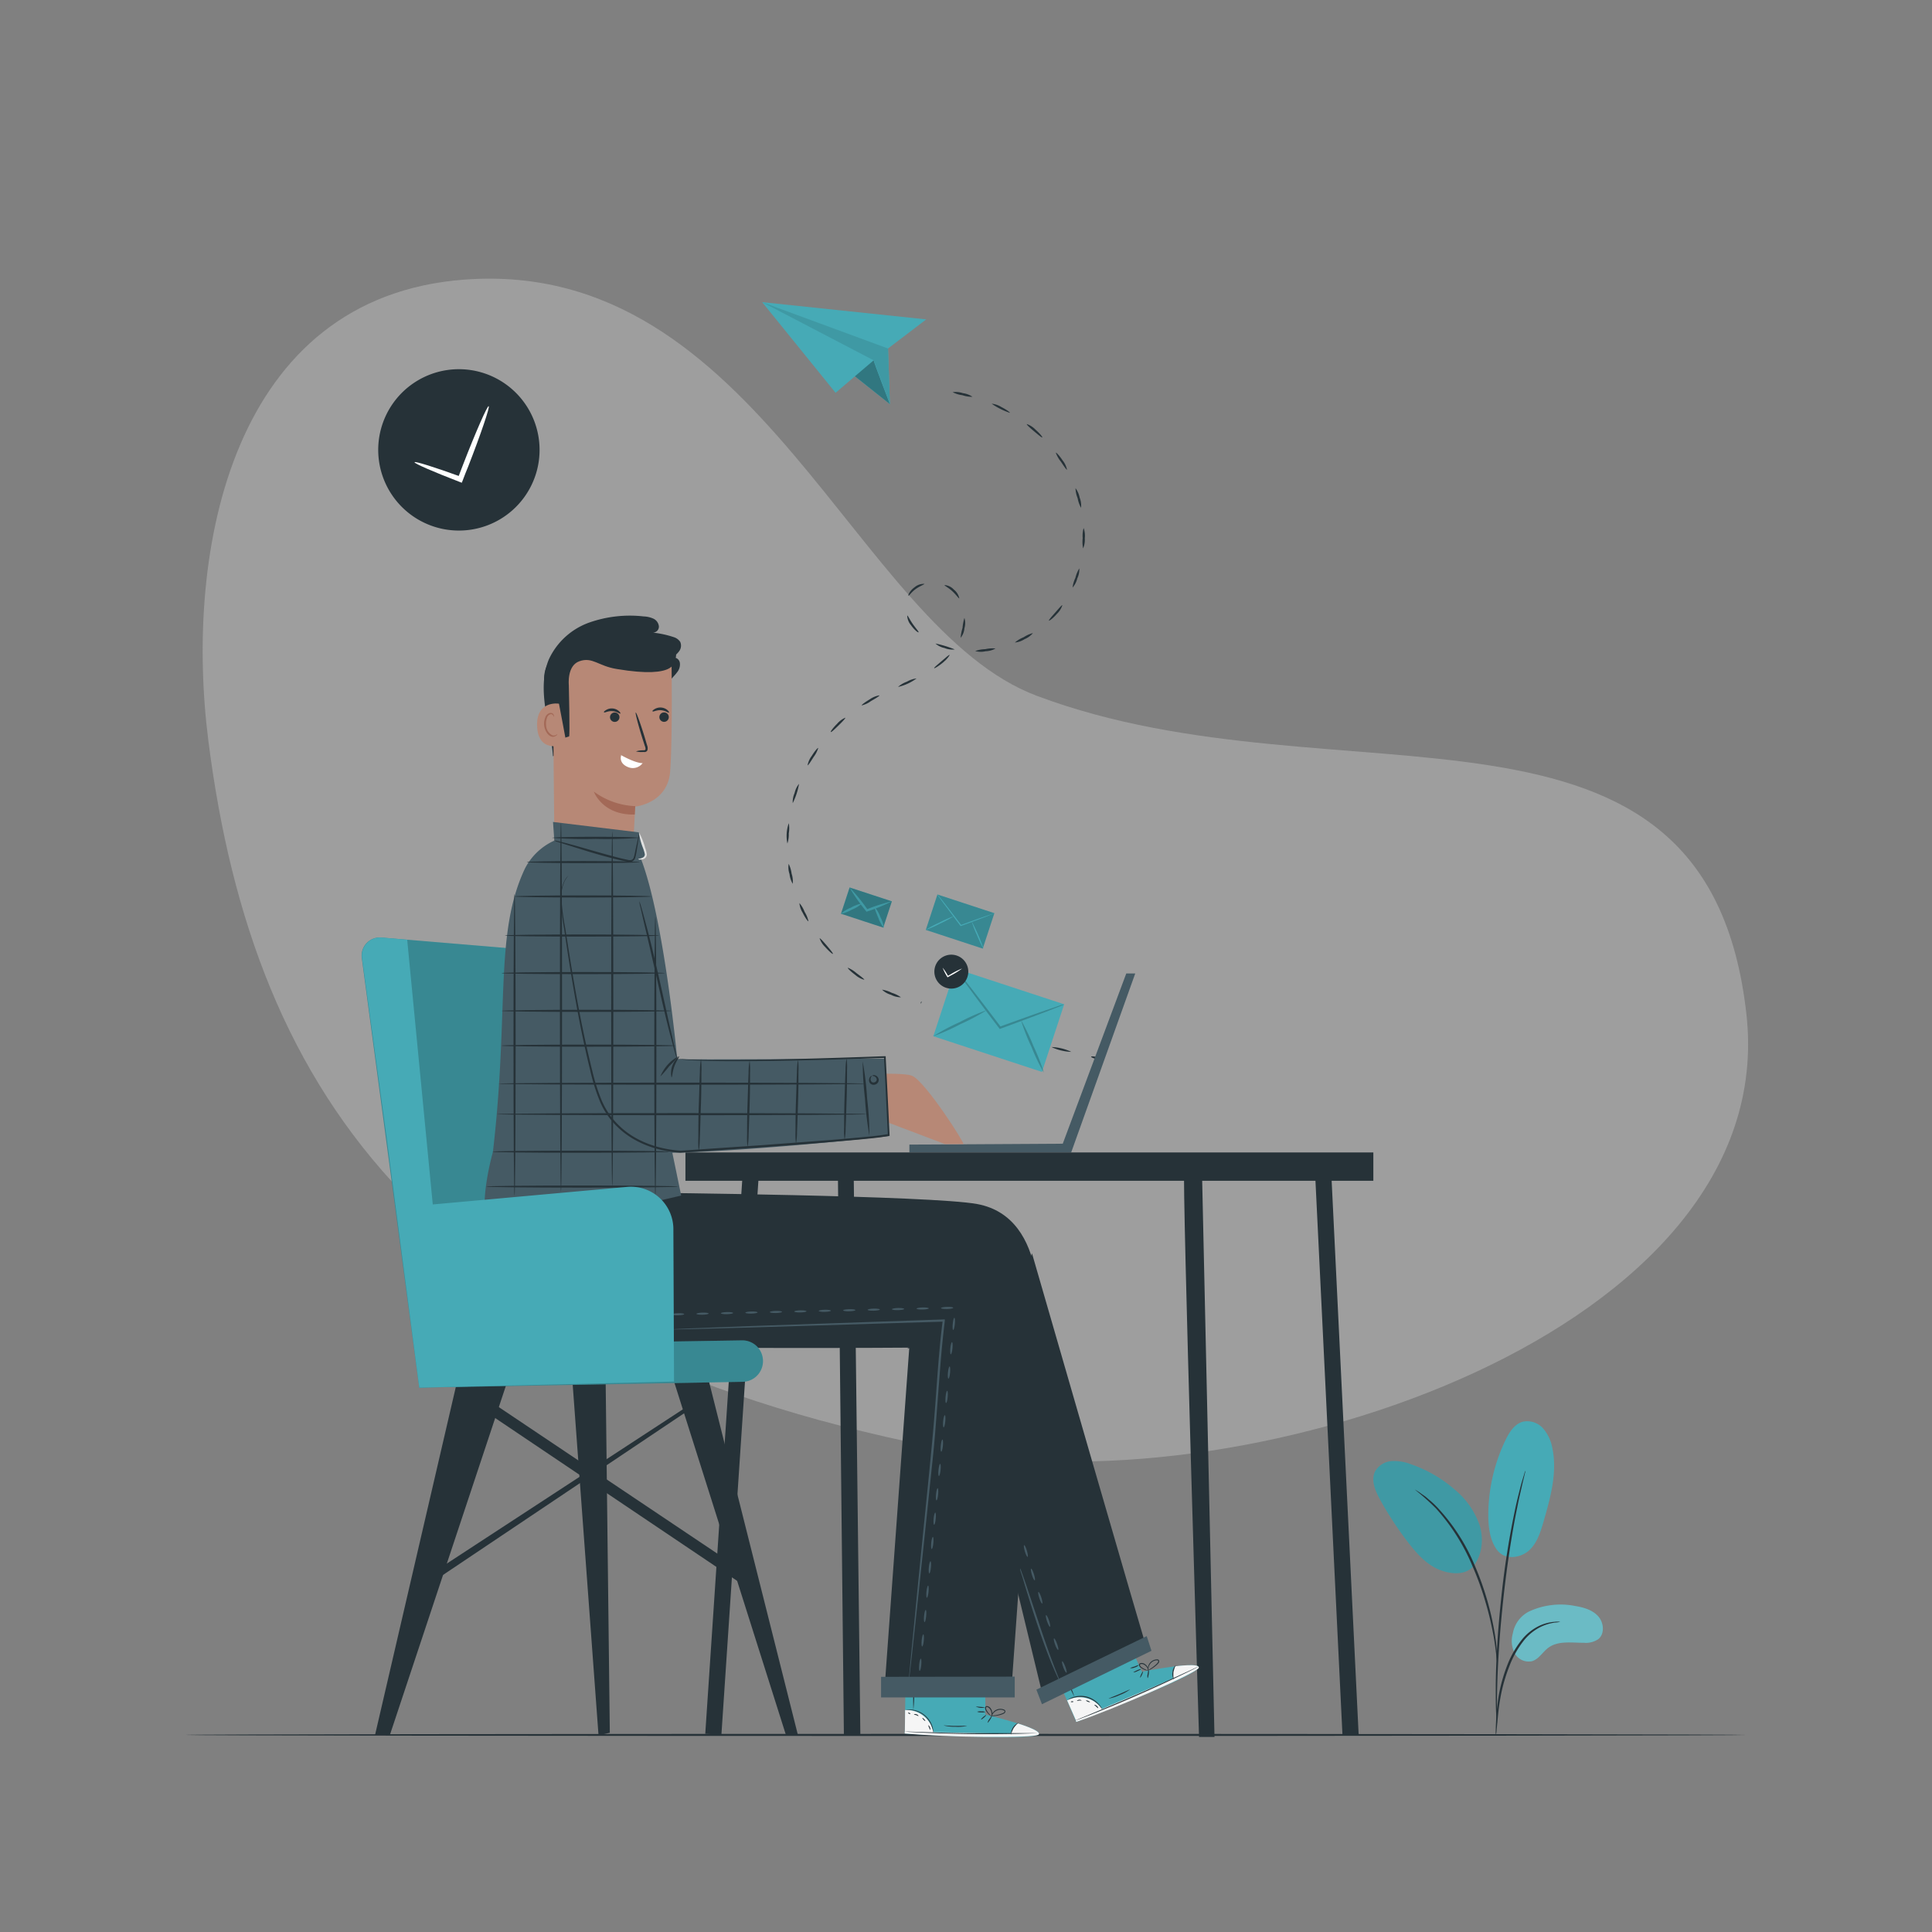 <svg xmlns="http://www.w3.org/2000/svg" viewBox="0 0 500 500"><rect x="0" y="0" width="500" height="500" fill="#808080" stroke="none"/><g id="freepik--background-simple--inject-61"><path d="M53.92,191.69c11.76,92.64,58.06,158.62,193.87,184,75.53,14.1,213.27-30.93,204.19-113.14-10.09-91.28-105.19-53-183.65-82.47-46.92-17.6-71.95-113.39-148.07-107.72C60.09,76.8,47.62,142.09,53.92,191.69Z" style="fill:#e0e0e0;opacity:0.32"></path></g><g id="freepik--Floor--inject-61"><path d="M452,449c0,.15-90.44.27-202,.27S48,449.16,48,449s90.43-.28,202-.28S452,448.86,452,449Z" style="fill:#263238"></path></g><g id="freepik--mail-sent--inject-61"><polygon points="239.71 82.66 229.82 90.19 230.3 104.57 221.25 97.38 216.25 101.66 197.25 78.2 239.71 82.66" style="fill:#46AAB6"></polygon><path d="M226.1,93.25c0,.44,4.2,11.32,4.2,11.32l-9.05-7.19Z" style="fill:#46AAB6"></path><g style="opacity:0.3"><path d="M226.1,93.25c0,.44,4.2,11.32,4.2,11.32l-9.05-7.19Z"></path></g><polygon points="197.25 78.2 226.1 93.25 230.3 104.57 229.82 90.19 197.25 78.2" style="fill:#46AAB6"></polygon><polygon points="197.25 78.2 226.1 93.25 230.3 104.57 229.82 90.19 197.25 78.2" style="opacity:0.1"></polygon><path d="M277.25,272.22a12.91,12.91,0,0,1-5.13-1.25,12.91,12.91,0,0,1,5.13,1.25Z" style="fill:#263238"></path><path d="M285.43,274.22c0,.15-.75.1-1.59-.1s-1.5-.5-1.47-.65.75-.1,1.6.11S285.47,274.07,285.43,274.22Z" style="fill:#263238"></path><path d="M251.67,102.69a7.79,7.79,0,0,1-2.61-.41,7.31,7.31,0,0,1-2.52-.79,5.88,5.88,0,0,1,2.65.26A5.57,5.57,0,0,1,251.67,102.69Z" style="fill:#263238"></path><path d="M261.35,106.84a17.93,17.93,0,0,1-4.71-2.36,5.69,5.69,0,0,1,2.51.86C260.46,106,261.43,106.71,261.35,106.84Z" style="fill:#263238"></path><path d="M269.74,113.2c-.11.11-1-.64-2.12-1.58s-2-1.74-1.87-1.87A5.8,5.8,0,0,1,268,111.2C269.09,112.16,269.85,113.1,269.74,113.2Z" style="fill:#263238"></path><path d="M276.14,121.55c-.14.07-.8-.9-1.6-2.1a7.85,7.85,0,0,1-1.3-2.3c.11-.09.95.77,1.76,2A5.68,5.68,0,0,1,276.14,121.55Z" style="fill:#263238"></path><path d="M279.77,131.42a8,8,0,0,1-.88-2.49,7.56,7.56,0,0,1-.55-2.59,5.83,5.83,0,0,1,1.07,2.44A5.46,5.46,0,0,1,279.77,131.42Z" style="fill:#263238"></path><path d="M280.31,141.92a8.24,8.24,0,0,1-.11-2.64,7.54,7.54,0,0,1,.24-2.63,5.83,5.83,0,0,1,.31,2.64A5.71,5.71,0,0,1,280.31,141.92Z" style="fill:#263238"></path><path d="M277.58,152.06a8.14,8.14,0,0,1,.74-2.53,8.4,8.4,0,0,1,1-2.43,5.29,5.29,0,0,1-.53,2.61A5.43,5.43,0,0,1,277.58,152.06Z" style="fill:#263238"></path><path d="M271.47,160.6c-.1-.12.68-1,1.63-2.08s1.71-2,1.84-1.89a5.47,5.47,0,0,1-1.43,2.25C272.54,160,271.57,160.71,271.47,160.6Z" style="fill:#263238"></path><path d="M262.65,166.28a8.26,8.26,0,0,1,2.26-1.36,8.08,8.08,0,0,1,2.41-1.08,5.53,5.53,0,0,1-2.16,1.57A5.45,5.45,0,0,1,262.65,166.28Z" style="fill:#263238"></path><path d="M252.39,168.49A8,8,0,0,1,255,168a8.23,8.23,0,0,1,2.64-.17,5.47,5.47,0,0,1-2.57.71A5.34,5.34,0,0,1,252.39,168.49Z" style="fill:#263238"></path><path d="M242.09,166.54a28.56,28.56,0,0,1,5,1.53,5.19,5.19,0,0,1-2.64-.36A5.09,5.09,0,0,1,242.09,166.54Z" style="fill:#263238"></path><path d="M234.79,159.3c.15-.05.61,1,1.43,2.18s1.61,2,1.5,2.15-1.09-.6-1.95-1.83A4,4,0,0,1,234.79,159.3Z" style="fill:#263238"></path><path d="M239.23,151.11c0,.16-1.09.51-2.23,1.32s-1.75,1.82-1.89,1.74.3-1.28,1.57-2.18A3.66,3.66,0,0,1,239.23,151.11Z" style="fill:#263238"></path><path d="M248.27,154.86c-.14.08-.78-.9-1.82-1.86s-2.1-1.44-2-1.59a3.65,3.65,0,0,1,2.42,1.19A3.88,3.88,0,0,1,248.27,154.86Z" style="fill:#263238"></path><path d="M248.61,165.07a12.67,12.67,0,0,1,.49-2.57,12.85,12.85,0,0,1,.49-2.58,4.56,4.56,0,0,1,0,2.68A4.47,4.47,0,0,1,248.61,165.07Z" style="fill:#263238"></path><path d="M241.76,172.92c-.09-.13.82-.88,1.91-1.81s2-1.73,2.07-1.63-.58,1.08-1.71,2S241.84,173.05,241.76,172.92Z" style="fill:#263238"></path><path d="M232.41,177.78a6.64,6.64,0,0,1,2.28-1.35,6.47,6.47,0,0,1,2.51-.85,12.76,12.76,0,0,1-4.79,2.2Z" style="fill:#263238"></path><path d="M223,182.56c-.08-.13.87-.84,2.13-1.6a6,6,0,0,1,2.46-1c.08.15-.94.76-2.19,1.48A6.46,6.46,0,0,1,223,182.56Z" style="fill:#263238"></path><path d="M215,189.44c-.11-.1.58-1.08,1.63-2.11a5.87,5.87,0,0,1,2.13-1.59c.1.12-.71,1-1.74,2S215.16,189.54,215,189.44Z" style="fill:#263238"></path><path d="M209,198.06a5.82,5.82,0,0,1,1.08-2.43c.77-1.25,1.56-2.15,1.68-2.06a7.42,7.42,0,0,1-1.21,2.35C209.79,197.15,209.14,198.13,209,198.06Z" style="fill:#263238"></path><path d="M205.16,207.86a5.61,5.61,0,0,1,.48-2.61,5.69,5.69,0,0,1,1.15-2.4,17.8,17.8,0,0,1-1.63,5Z" style="fill:#263238"></path><path d="M203.78,218.3a9.8,9.8,0,0,1,.36-5.26,7.69,7.69,0,0,1,0,2.64A7.57,7.57,0,0,1,203.78,218.3Z" style="fill:#263238"></path><path d="M205.16,228.73a6.43,6.43,0,0,1-.83-2.52,5.38,5.38,0,0,1-.22-2.65,8.33,8.33,0,0,1,.76,2.54A6.46,6.46,0,0,1,205.16,228.73Z" style="fill:#263238"></path><path d="M209.23,238.43c-.13.08-.84-.88-1.49-2.2a5.58,5.58,0,0,1-.85-2.52,7.62,7.62,0,0,1,1.34,2.28A7.54,7.54,0,0,1,209.23,238.43Z" style="fill:#263238"></path><path d="M215.55,246.86c-.1.1-1-.66-2-1.78a5.92,5.92,0,0,1-1.44-2.24c.13-.1.92.78,1.86,1.88S215.66,246.75,215.55,246.86Z" style="fill:#263238"></path><path d="M223.67,253.56a5.72,5.72,0,0,1-2.34-1.27c-1.18-.86-2-1.72-1.92-1.84a7.66,7.66,0,0,1,2.25,1.4C222.82,252.7,223.75,253.43,223.67,253.56Z" style="fill:#263238"></path><path d="M233.17,258.1a5.59,5.59,0,0,1-2.58-.65,5.45,5.45,0,0,1-2.31-1.32,8,8,0,0,1,2.51.81A8.36,8.36,0,0,1,233.17,258.1Z" style="fill:#263238"></path><path d="M238.46,259.45c0,.14-.09.26-.14.25s-.07-.14,0-.29.09-.26.14-.25S238.49,259.3,238.46,259.45Z" style="fill:#263238"></path><rect x="218.45" y="231.3" width="11.51" height="7.16" transform="translate(84.5 -58.24) rotate(18.18)" style="fill:#46AAB6"></rect><g style="opacity:0.3"><rect x="218.45" y="231.3" width="11.51" height="7.16" transform="translate(84.5 -58.24) rotate(18.18)"></rect></g><path d="M230.79,233.28a45.37,45.37,0,0,1-6.34,2.6l-.19.07-.12-.16-.19-.24a44.91,44.91,0,0,1-4.09-5.87,47.07,47.07,0,0,1,4.53,5.54l.18.24-.31-.09A42.57,42.57,0,0,1,230.79,233.28Z" style="fill:#46AAB6"></path><g style="opacity:0.1"><path d="M230.79,233.28a45.37,45.37,0,0,1-6.34,2.6l-.19.07-.12-.16-.19-.24a44.91,44.91,0,0,1-4.09-5.87,47.07,47.07,0,0,1,4.53,5.54l.18.24-.31-.09A42.57,42.57,0,0,1,230.79,233.28Z"></path></g><path d="M223,233.85a8.22,8.22,0,0,1-2.57,1.57,8.79,8.79,0,0,1-2.82,1.07,8.5,8.5,0,0,1,2.58-1.57A8.87,8.87,0,0,1,223,233.85Z" style="fill:#46AAB6"></path><g style="opacity:0.1"><path d="M223,233.85a8.22,8.22,0,0,1-2.57,1.57,8.79,8.79,0,0,1-2.82,1.07,8.5,8.5,0,0,1,2.58-1.57A8.87,8.87,0,0,1,223,233.85Z"></path></g><path d="M228.75,240.14a8.24,8.24,0,0,1-1.4-2.53c-.66-1.49-1.1-2.77-.9-2.75a8.36,8.36,0,0,1,1.41,2.53A7.78,7.78,0,0,1,228.75,240.14Z" style="fill:#46AAB6"></path><g style="opacity:0.1"><path d="M228.75,240.14a8.24,8.24,0,0,1-1.4-2.53c-.66-1.49-1.1-2.77-.9-2.75a8.36,8.36,0,0,1,1.41,2.53A7.78,7.78,0,0,1,228.75,240.14Z"></path></g><rect x="243.64" y="254.85" width="29.6" height="18.42" transform="translate(95.32 -67.47) rotate(18.18)" style="fill:#46AAB6"></rect><path d="M275.38,259.93a7.18,7.18,0,0,1-1.26.57l-3.5,1.37c-3,1.13-7.09,2.67-11.7,4.36l-.19.07-.12-.16-.47-.62c-3.06-4-5.82-7.73-7.79-10.42L248,251.91a8,8,0,0,1-.79-1.22,7.9,7.9,0,0,1,1,1.09l2.45,3.09c2.05,2.62,4.85,6.27,7.92,10.32l.47.61-.31-.09c4.6-1.68,8.75-3.16,11.75-4.2l3.56-1.21A7.38,7.38,0,0,1,275.38,259.93Z" style="fill:#46AAB6"></path><g style="opacity:0.2"><path d="M275.38,259.93a7.18,7.18,0,0,1-1.26.57l-3.5,1.37c-3,1.13-7.09,2.67-11.7,4.36l-.19.07-.12-.16-.47-.62c-3.06-4-5.82-7.73-7.79-10.42L248,251.91a8,8,0,0,1-.79-1.22,7.9,7.9,0,0,1,1,1.09l2.45,3.09c2.05,2.62,4.85,6.27,7.92,10.32l.47.61-.31-.09c4.6-1.68,8.75-3.16,11.75-4.2l3.56-1.21A7.38,7.38,0,0,1,275.38,259.93Z"></path></g><path d="M255.38,261.42a55.72,55.72,0,0,1-6.82,3.63,56.22,56.22,0,0,1-7.05,3.14,52.78,52.78,0,0,1,6.81-3.64A52.67,52.67,0,0,1,255.38,261.42Z" style="fill:#46AAB6"></path><g style="opacity:0.2"><path d="M255.38,261.42a55.72,55.72,0,0,1-6.82,3.63,56.22,56.22,0,0,1-7.05,3.14,52.78,52.78,0,0,1,6.81-3.64A52.67,52.67,0,0,1,255.38,261.42Z"></path></g><path d="M270.14,277.59a51,51,0,0,1-3.21-6.68,50.44,50.44,0,0,1-2.7-6.91,50.76,50.76,0,0,1,3.21,6.69A50.06,50.06,0,0,1,270.14,277.59Z" style="fill:#46AAB6"></path><g style="opacity:0.2"><path d="M270.14,277.59a51,51,0,0,1-3.21-6.68,50.44,50.44,0,0,1-2.7-6.91,50.76,50.76,0,0,1,3.21,6.69A50.06,50.06,0,0,1,270.14,277.59Z"></path></g><path d="M248.8,255a4.39,4.39,0,1,1,.94-6.14A4.39,4.39,0,0,1,248.8,255Z" style="fill:#263238"></path><path d="M249,250.65a20.07,20.07,0,0,1-2.95,1.82l-.7.39-.13.07-.07-.12a14.19,14.19,0,0,1-1.2-2.37,13.19,13.19,0,0,1,1.45,2.23l-.19-.06.7-.4A19.86,19.86,0,0,1,249,250.65Z" style="fill:#fff"></path><rect x="240.69" y="233.68" width="15.51" height="9.65" transform="translate(86.84 -65.62) rotate(18.18)" style="fill:#46AAB6"></rect><g style="opacity:0.2"><rect x="240.69" y="233.68" width="15.51" height="9.65" transform="translate(86.84 -65.62) rotate(18.18)"></rect></g><path d="M257.31,236.34a3.34,3.34,0,0,1-.65.3l-1.84.72c-1.55.59-3.71,1.4-6.13,2.28l-.1,0-.06-.09-.24-.32c-1.61-2.12-3-4.05-4.09-5.46L243,232.14a4.4,4.4,0,0,1-.41-.64,3.78,3.78,0,0,1,.5.57l1.29,1.62c1.07,1.37,2.54,3.28,4.14,5.4l.25.33-.16,0c2.41-.88,4.58-1.66,6.16-2.2l1.86-.63A3.22,3.22,0,0,1,257.31,236.34Z" style="fill:#46AAB6"></path><g style="opacity:0.2"><path d="M257.31,236.34a3.34,3.34,0,0,1-.65.3l-1.84.72c-1.55.59-3.71,1.4-6.13,2.28l-.1,0-.06-.09-.24-.32c-1.61-2.12-3-4.05-4.09-5.46L243,232.14a4.4,4.4,0,0,1-.41-.64,3.78,3.78,0,0,1,.5.57l1.29,1.62c1.07,1.37,2.54,3.28,4.14,5.4l.25.33-.16,0c2.41-.88,4.58-1.66,6.16-2.2l1.86-.63A3.22,3.22,0,0,1,257.31,236.34Z" style="fill:#46AAB6"></path></g><path d="M246.84,237.12a30.14,30.14,0,0,1-3.57,1.9,29.76,29.76,0,0,1-3.7,1.65,27.53,27.53,0,0,1,3.57-1.91A28.07,28.07,0,0,1,246.84,237.12Z" style="fill:#46AAB6"></path><g style="opacity:0.2"><path d="M246.84,237.12a30.14,30.14,0,0,1-3.57,1.9,29.76,29.76,0,0,1-3.7,1.65,27.53,27.53,0,0,1,3.57-1.91A28.07,28.07,0,0,1,246.84,237.12Z" style="fill:#46AAB6"></path></g><path d="M254.57,245.59a26.4,26.4,0,0,1-1.68-3.5,28.28,28.28,0,0,1-1.42-3.62,50.9,50.9,0,0,1,3.1,7.12Z" style="fill:#46AAB6"></path><g style="opacity:0.2"><path d="M254.57,245.59a26.4,26.4,0,0,1-1.68-3.5,28.28,28.28,0,0,1-1.42-3.62,50.9,50.9,0,0,1,3.1,7.12Z" style="fill:#46AAB6"></path></g><path d="M139,121.57a20.88,20.88,0,1,1-15.1-25.38A20.89,20.89,0,0,1,139,121.57Z" style="fill:#263238"></path><path d="M126.47,105.11c.37.15-2,7.14-5.3,15.62-.49,1.23-1,2.41-1.41,3.57l-.25.63-.63-.24c-6.77-2.61-11.72-4.76-11.6-5.07s5.26,1.31,12.08,3.78l-.88.4c.44-1.16.9-2.35,1.37-3.58C123.14,111.73,126.11,105,126.47,105.11Z" style="fill:#fff"></path></g><g id="freepik--Plant--inject-61"><path d="M395.65,417.09a19.33,19.33,0,0,1,12-1.46c2.18.36,4.45,1,5.94,2.64s1.76,4.52.06,5.93a5.77,5.77,0,0,1-3.74.95c-3.18,0-6.7-.6-9.24,1.31-1.45,1.09-2.41,2.9-4.14,3.44a4.11,4.11,0,0,1-4.5-2,7,7,0,0,1-.51-5.16A7.86,7.86,0,0,1,395.65,417.09Z" style="fill:#46AAB6"></path><g style="opacity:0.2"><path d="M395.65,417.09a19.33,19.33,0,0,1,12-1.46c2.18.36,4.45,1,5.94,2.64s1.76,4.52.06,5.93a5.77,5.77,0,0,1-3.74.95c-3.18,0-6.7-.6-9.24,1.31-1.45,1.09-2.41,2.9-4.14,3.44a4.11,4.11,0,0,1-4.5-2,7,7,0,0,1-.51-5.16A7.86,7.86,0,0,1,395.65,417.09Z" style="fill:#fff"></path></g><path d="M387.28,400.93c2.24,3.19,6.58,2.13,8.59.18s2.87-4.77,3.64-7.46c1.77-6.15,3.55-12.6,2.24-18.86a10.61,10.61,0,0,0-2.41-5.13,5.48,5.48,0,0,0-5.19-1.73c-2.19.58-3.55,2.73-4.53,4.77A45.06,45.06,0,0,0,385.17,392c0,3.11.36,6.37,2.11,8.94" style="fill:#46AAB6"></path><path d="M381.15,405.51c2.42-2.88,2.88-7.08,1.8-10.69a20.65,20.65,0,0,0-6.32-9.18A34.18,34.18,0,0,0,365.3,379a12.12,12.12,0,0,0-5.1-.87,5.37,5.37,0,0,0-4.28,2.59c-1.19,2.27-.05,5,1.19,7.28a86.83,86.83,0,0,0,7.44,11.34c2.23,2.87,4.79,5.71,8.19,7s6.93,1.15,8.73-1.21" style="fill:#46AAB6"></path><g style="opacity:0.1"><path d="M381.15,405.51c2.42-2.88,2.88-7.08,1.8-10.69a20.65,20.65,0,0,0-6.32-9.18A34.18,34.18,0,0,0,365.3,379a12.12,12.12,0,0,0-5.1-.87,5.37,5.37,0,0,0-4.28,2.59c-1.19,2.27-.05,5,1.19,7.28a86.83,86.83,0,0,0,7.44,11.34c2.23,2.87,4.79,5.71,8.19,7s6.93,1.15,8.73-1.21"></path></g><path d="M387.13,449.06a7.15,7.15,0,0,0,.2-1.45c.11-1.06.23-2.38.39-4a56.48,56.48,0,0,1,.89-5.8,44.23,44.23,0,0,1,2.11-6.85,25.25,25.25,0,0,1,3.5-6.2,13,13,0,0,1,4.42-3.68,12.6,12.6,0,0,1,3.72-1.16,7,7,0,0,0,1.44-.2,6,6,0,0,0-1.46,0,11.41,11.41,0,0,0-3.89,1,13.13,13.13,0,0,0-4.66,3.71,24.78,24.78,0,0,0-3.63,6.32,42.19,42.19,0,0,0-2.09,7,48.28,48.28,0,0,0-.77,5.87c-.13,1.68-.18,3-.2,4A7.1,7.1,0,0,0,387.13,449.06Z" style="fill:#263238"></path><path d="M387.4,446a2.49,2.49,0,0,0,0-.67v-1.92c0-1.67,0-4.09.08-7.07.15-6,.66-14.21,1.66-23.26s2.32-17.2,3.53-23c.28-1.46.57-2.78.84-3.93s.48-2.16.69-3,.33-1.38.45-1.87a2.71,2.71,0,0,0,.12-.67,2.83,2.83,0,0,0-.23.63l-.56,1.85c-.25.8-.5,1.79-.79,2.94s-.62,2.46-.94,3.93A219.26,219.26,0,0,0,388.58,413c-1,9.07-1.44,17.33-1.48,23.31,0,3,0,5.41.1,7.08q.07,1.17.12,1.92A3.59,3.59,0,0,0,387.4,446Z" style="fill:#263238"></path><path d="M387.44,430.08a12.35,12.35,0,0,0,0-2,52.73,52.73,0,0,0-.62-5.44,75.45,75.45,0,0,0-5.08-17.32A49.92,49.92,0,0,0,372,390.14a23.94,23.94,0,0,0-2.29-2.13c-.35-.3-.66-.59-1-.83l-.88-.61a13.4,13.4,0,0,0-1.7-1.09,60.92,60.92,0,0,1,5.55,4.95,52.73,52.73,0,0,1,9.5,15.12,75.14,75.14,0,0,1,3.33,9.3c.87,2.91,1.45,5.59,1.89,7.85s.65,4.11.8,5.39A14,14,0,0,0,387.44,430.08Z" style="fill:#263238"></path></g><g id="freepik--Device--inject-61"><polygon points="235.35 298.25 277.22 298.25 293.8 251.93 291.48 251.93 275.04 295.99 235.35 296.22 235.35 298.25" style="fill:#455a64"></polygon></g><g id="freepik--Desk--inject-61"><polygon points="216.85 304.1 218.4 449.19 222.66 449.19 220.93 303.03 216.85 304.1" style="fill:#263238"></polygon><path d="M306.47,302.69c-.57,2.77,3.84,146.83,3.84,146.83h4l-3.25-146.83Z" style="fill:#263238"></path><polygon points="355.42 298.25 177.39 298.25 177.39 305.59 192.08 305.59 182.52 448.72 186.7 448.95 196.27 305.59 340.44 305.59 347.43 449.01 351.62 449.01 344.63 305.59 355.42 305.59 355.42 298.25" style="fill:#263238"></polygon></g><g id="freepik--Character--inject-61"><path d="M255,443.73l0-11-20.61-.21-.23,16.1,1.28.09c5.68.38,28.92,1.5,32.73.39C272.41,447.86,255,443.73,255,443.73Z" style="fill:#46AAB6"></path><path d="M241.62,448.53a7.13,7.13,0,0,0-2.58-4.42,7,7,0,0,0-4.8-1.55l-.06,5.76Z" style="fill:#f5f5f5"></path><path d="M263.48,446.05s6.12,1.84,5.34,2.84-24.3.75-34.67-.27l0-.46,27.44.53S262.28,446.09,263.48,446.05Z" style="fill:#f5f5f5"></path><path d="M233.87,448.14l.35,0,1,.08,3.74.2c3.16.15,7.53.29,12.36.35s9.21,0,12.37-.07l3.75-.11,1-.05.35,0a1.35,1.35,0,0,0-.35,0h-1l-3.75,0c-3.16,0-7.54,0-12.36,0s-9.2-.18-12.36-.28l-3.75-.12-1,0Z" style="fill:#263238"></path><path d="M261.62,449a8.23,8.23,0,0,1,.72-1.78,8.09,8.09,0,0,1,1.29-1.42,3.32,3.32,0,0,0-2,3.2Z" style="fill:#263238"></path><path d="M255.57,445.86c.06,0,.36-.32.66-.79s.51-.88.45-.92-.35.32-.66.79A2.38,2.38,0,0,0,255.57,445.86Z" style="fill:#263238"></path><path d="M253.91,445c.05.05.38-.16.74-.48s.61-.61.56-.66-.37.16-.73.47S253.87,444.91,253.91,445Z" style="fill:#263238"></path><path d="M252.88,443a2.35,2.35,0,0,0,1.07.15,2.46,2.46,0,0,0,1.08-.1,2.35,2.35,0,0,0-1.07-.15A2.49,2.49,0,0,0,252.88,443Z" style="fill:#263238"></path><path d="M252.53,441.63a3.06,3.06,0,0,0,2.44.21,150.5,150.5,0,0,1-2.44-.21Z" style="fill:#263238"></path><path d="M256.29,444.07a3.9,3.9,0,0,0,1.33,0,7.38,7.38,0,0,0,1.41-.29,3.84,3.84,0,0,0,.81-.33.67.67,0,0,0,.33-.4.54.54,0,0,0-.19-.54,2.44,2.44,0,0,0-3,.68,2.35,2.35,0,0,0-.45.88c0,.23,0,.36,0,.36a3.47,3.47,0,0,1,.61-1.12,2.35,2.35,0,0,1,1.14-.73,2.07,2.07,0,0,1,1.58.13c.21.16.12.4-.11.54a4.09,4.09,0,0,1-.75.31,9.08,9.08,0,0,1-1.37.34C256.8,444,256.29,444,256.29,444.07Z" style="fill:#263238"></path><path d="M256.63,444.14a1.32,1.32,0,0,0,.17-.92,2.29,2.29,0,0,0-.35-1,1.34,1.34,0,0,0-1.1-.69.52.52,0,0,0-.41.61,1.48,1.48,0,0,0,.21.59,4.75,4.75,0,0,0,.62.81,1.83,1.83,0,0,0,.75.54s-.26-.24-.62-.66a4.44,4.44,0,0,1-.54-.8c-.18-.28-.3-.79,0-.84s.67.3.87.57a2.3,2.3,0,0,1,.36.86A4,4,0,0,1,256.63,444.14Z" style="fill:#263238"></path><path d="M234.35,442.51s.59-.05,1.52.07a6.65,6.65,0,0,1,3.31,1.4,6.71,6.71,0,0,1,2,3c.3.88.33,1.48.37,1.47s0-.15,0-.41a6,6,0,0,0-.21-1.12,6.29,6.29,0,0,0-5.5-4.48,5.1,5.1,0,0,0-1.14,0A.94.94,0,0,0,234.35,442.51Z" style="fill:#263238"></path><path d="M236.58,434a68.94,68.94,0,0,0-.2,8.46,35.07,35.07,0,0,0,.22-4.23A37.71,37.71,0,0,0,236.58,434Z" style="fill:#263238"></path><path d="M244.24,446.55a11.32,11.32,0,0,0,3,.33,11.19,11.19,0,0,0,3-.21c0-.07-1.35,0-3,0S244.25,446.48,244.24,446.55Z" style="fill:#263238"></path><path d="M240.2,446.5c0,.05.11.29.24.6s.21.58.28.58.11-.33-.05-.68S240.25,446.45,240.2,446.5Z" style="fill:#263238"></path><path d="M238.7,444.59c0,.05.08.26.29.48s.42.36.47.31-.08-.26-.29-.48S238.75,444.54,238.7,444.59Z" style="fill:#263238"></path><path d="M236.53,443.7c0,.07.29.07.59.18s.52.28.57.23-.11-.33-.49-.46S236.51,443.64,236.53,443.7Z" style="fill:#263238"></path><path d="M235,443.28c0,.06.09.17.26.24s.33.07.35,0-.09-.17-.26-.24S235,443.21,235,443.28Z" style="fill:#263238"></path><path d="M295.52,432.63,291,422.58l-18.87,8.29,6.41,14.76,1.2-.44c5.34-2,27-10.53,30-13.11C313.13,429.2,295.52,432.63,295.52,432.63Z" style="fill:#46AAB6"></path><path d="M285.35,442.48a7.15,7.15,0,0,0-4.18-3,7,7,0,0,0-5,.57l2.31,5.27Z" style="fill:#f5f5f5"></path><path d="M304.25,431.23s6.33-.85,6,.39-21.84,10.68-31.71,14l-.15-.43,25.22-10.81S303.17,431.76,304.25,431.23Z" style="fill:#f5f5f5"></path><path d="M278.11,445.32l.34-.11,1-.35,3.5-1.36c2.94-1.17,7-2.83,11.41-4.77s8.39-3.77,11.24-5.15l3.37-1.64.91-.47a1.46,1.46,0,0,0,.31-.17l-.33.13-.93.42-3.4,1.58c-2.87,1.32-6.85,3.14-11.27,5.07s-8.46,3.63-11.38,4.84l-3.46,1.43-.94.39Z" style="fill:#263238"></path><path d="M303.77,434.69a7.87,7.87,0,0,1-.08-1.92,9.15,9.15,0,0,1,.59-1.83,2.77,2.77,0,0,0-.84,1.79A2.8,2.8,0,0,0,303.77,434.69Z" style="fill:#263238"></path><path d="M297,434.3c.07,0,.19-.43.28-1s.1-1,0-1-.19.43-.28,1A2.06,2.06,0,0,0,297,434.3Z" style="fill:#263238"></path><path d="M295.08,434.17c.06,0,.27-.31.47-.74s.3-.81.24-.84-.27.3-.47.74S295,434.14,295.08,434.17Z" style="fill:#263238"></path><path d="M293.33,432.81a2.58,2.58,0,0,0,1-.31c.55-.23,1-.47.94-.53s-.49.07-1,.3S293.3,432.74,293.33,432.81Z" style="fill:#263238"></path><path d="M292.45,431.7a2.13,2.13,0,0,0,1.24-.17,2.08,2.08,0,0,0,1.06-.64,6.69,6.69,0,0,0-1.15.41A6.39,6.39,0,0,0,292.45,431.7Z" style="fill:#263238"></path><path d="M296.88,432.38a4,4,0,0,0,1.21-.54,8,8,0,0,0,1.16-.85,4.08,4.08,0,0,0,.61-.63.73.73,0,0,0,.13-.51.5.5,0,0,0-.39-.4,2.44,2.44,0,0,0-2.51,2.83.88.88,0,0,0,.11.35,4,4,0,0,1,.1-1.28,2.36,2.36,0,0,1,.74-1.13,2.09,2.09,0,0,1,1.49-.53c.26.05.28.31.12.54a4.33,4.33,0,0,1-.55.59,10.4,10.4,0,0,1-1.11.87C297.32,432.14,296.86,432.34,296.88,432.38Z" style="fill:#263238"></path><path d="M297.22,432.3a1.36,1.36,0,0,0-.23-.9,2.31,2.31,0,0,0-.72-.75,1.34,1.34,0,0,0-1.28-.17.52.52,0,0,0-.13.72,1.35,1.35,0,0,0,.44.45,4.29,4.29,0,0,0,.9.49,1.88,1.88,0,0,0,.91.18s-.34-.11-.84-.35a4.25,4.25,0,0,1-.83-.5c-.28-.18-.59-.59-.31-.78a1.18,1.18,0,0,1,1,.16,2.15,2.15,0,0,1,.69.64A5.38,5.38,0,0,1,297.22,432.3Z" style="fill:#263238"></path><path d="M276.24,440s.51-.29,1.41-.56a6.46,6.46,0,0,1,6.67,1.77c.64.69.91,1.22.95,1.19a1.47,1.47,0,0,0-.17-.38,5.18,5.18,0,0,0-.65-.92,6.34,6.34,0,0,0-3.14-2,6.44,6.44,0,0,0-3.71.15,5.28,5.28,0,0,0-1,.49C276.34,439.88,276.23,440,276.24,440Z" style="fill:#263238"></path><path d="M274.75,431.27a33.54,33.54,0,0,0,1.53,4,38.4,38.4,0,0,0,1.77,3.85,35.66,35.66,0,0,0-1.54-3.95A38.43,38.43,0,0,0,274.75,431.27Z" style="fill:#263238"></path><path d="M286.91,439.6a12,12,0,0,0,2.88-.94,11.08,11.08,0,0,0,2.66-1.43c0-.06-1.23.55-2.76,1.2S286.89,439.53,286.91,439.6Z" style="fill:#263238"></path><path d="M283.21,441.21c0,.07.22.22.47.45s.43.45.49.41,0-.34-.32-.6S283.23,441.15,283.21,441.21Z" style="fill:#263238"></path><path d="M281.06,440.09c0,.07.18.21.46.32s.53.15.56.09-.18-.21-.46-.32S281.08,440,281.06,440.09Z" style="fill:#263238"></path><path d="M278.72,440.17c0,.06.29-.05.61-.07s.58,0,.61,0-.24-.26-.63-.22S278.67,440.12,278.72,440.17Z" style="fill:#263238"></path><path d="M277.13,440.42c0,.07.16.12.34.11s.33-.07.33-.14-.16-.12-.34-.11S277.13,440.35,277.13,440.42Z" style="fill:#263238"></path><path d="M108.51,359.12,93.63,247.93a4.69,4.69,0,0,1,5-5.3l35.87,3a6.78,6.78,0,0,1,6.19,6.21l8.74,105.27Z" style="fill:#46AAB6"></path><g style="opacity:0.2"><path d="M108.51,359.12,93.63,247.93a4.69,4.69,0,0,1,5-5.3l35.87,3a6.78,6.78,0,0,1,6.19,6.21l8.74,105.27Z"></path></g><path d="M143.11,195.71c-.3-4.24-1.41-8.37-2-12.57s-.71-8.62.95-12.53a18.27,18.27,0,0,1,10.34-9.46,31.68,31.68,0,0,1,14.18-1.62,6.71,6.71,0,0,1,2.51.57,2.49,2.49,0,0,1,1.43,2,1.55,1.55,0,0,1-1.59,1.62,25.2,25.2,0,0,1,5.37,1.15,3.15,3.15,0,0,1,1.74,1.25,2.39,2.39,0,0,1-.24,2.36,7,7,0,0,1-1.81,1.7,1.66,1.66,0,0,1,1.95,1.31,3.16,3.16,0,0,1-.69,2.47c-.51.72-1.17,1.31-1.7,2-2.16,2.87-1.74,6.86-1.22,10.42" style="fill:#263238"></path><path d="M143.5,220.55l20.21-.36c.27-2.34.66-11.44.66-11.44s8.45-.78,9.07-9.14.36-27.66.36-27.66h0a29.13,29.13,0,0,0-29.44,1.87l-1.3.88Z" style="fill:#b78876"></path><path d="M171,186.45a1.22,1.22,0,1,1,1.73,0A1.21,1.21,0,0,1,171,186.45Z" style="fill:#263238"></path><path d="M173.13,184.42c-.14.14-.92-.54-2.07-.62s-2,.47-2.15.31.09-.32.47-.58a2.88,2.88,0,0,1,3.37.25C173.09,184.09,173.2,184.36,173.13,184.42Z" style="fill:#263238"></path><path d="M159.79,184.61a1.22,1.22,0,1,1-1.69.29A1.21,1.21,0,0,1,159.79,184.61Z" style="fill:#263238"></path><path d="M160.55,184.67c-.14.13-.92-.55-2.07-.63s-2,.47-2.14.32.08-.33.47-.58a2.83,2.83,0,0,1,3.36.25C160.51,184.33,160.62,184.61,160.55,184.67Z" style="fill:#263238"></path><path d="M164.59,194.46a5.58,5.58,0,0,1,1.88-.28c.31,0,.55-.07.58-.23a1.71,1.71,0,0,0-.16-.88c-.25-.78-.51-1.57-.77-2.4-1.05-3.41-1.77-6.22-1.59-6.27s1.16,2.67,2.22,6.08c.25.83.48,1.63.72,2.41a2,2,0,0,1,.08,1.27.79.79,0,0,1-.55.45,2.38,2.38,0,0,1-.51,0A5.65,5.65,0,0,1,164.59,194.46Z" style="fill:#263238"></path><path d="M160.76,195.5c-1.15-.79,3.2,2,5.55,2a3.17,3.17,0,0,1-3.83,1C160,197.45,160.76,195.5,160.76,195.5Z" style="fill:#fff"></path><path d="M164.4,208.63a19.45,19.45,0,0,1-10.72-3.77s2.21,6.18,10.6,5.94Z" style="fill:#a36957"></path><path d="M142.79,181l.43,10.85s3.81-1.16,4.06-1.27-.07-13.29-.07-13.29-.53-5,2.71-6.15c3.41-1.23,4.89,1.24,9.72,2,15.93,2.69,14.84-2.2,14.84-2.2s2-2.15-2.09-4.51-14.32-3.16-19.92-1.23c-11,3.79-11.66,7.56-11.66,10.89C140.81,180.84,142.79,181,142.79,181Z" style="fill:#263238"></path><path d="M144.66,182.12c-.18-.07-6.2-.85-5.63,6.26s7.56,4.19,7.56,4S144.66,182.12,144.66,182.12Z" style="fill:#b78876"></path><path d="M144.21,190s-.12.1-.32.21a1.25,1.25,0,0,1-.93.09,3,3,0,0,1-1.63-2.63,4.12,4.12,0,0,1,.2-1.81,1.44,1.44,0,0,1,.86-1,.64.64,0,0,1,.76.28c.11.19.07.34.11.35s.14-.14.06-.42a.77.77,0,0,0-.31-.43,1,1,0,0,0-.7-.12,1.74,1.74,0,0,0-1.21,1.2,4.18,4.18,0,0,0-.27,2c.16,1.43,1,2.71,2,2.93a1.34,1.34,0,0,0,1.12-.28C144.21,190.22,144.23,190.05,144.21,190Z" style="fill:#a36957"></path><path d="M224.08,278s10-.48,12,.43c3.46,1.51,13.76,17.66,13.24,17.66-1.56,0-4.77,0-4.77,0l-16-6.07-3.77.95Z" style="fill:#b78876"></path><path d="M267.08,324.37S297,428,297.07,427.49s-26.82,12.93-26.82,12.93l-18.14-74.94Z" style="fill:#263238"></path><polygon points="269.66 441.05 298 427.22 296.77 423.43 268.21 437.28 269.66 441.05" style="fill:#455a64"></polygon><path d="M265.94,402.93c-.15,0-.46-.61-.71-1.44s-.33-1.56-.18-1.6.46.6.71,1.44S266.08,402.88,265.94,402.93Z" style="fill:#455a64"></path><path d="M267.79,409c-.15,0-.48-.6-.73-1.43s-.35-1.55-.21-1.6.47.6.73,1.43S267.93,408.93,267.79,409Z" style="fill:#455a64"></path><path d="M269.72,415c-.15.05-.48-.59-.75-1.42s-.37-1.54-.23-1.59.48.59.75,1.42S269.86,415,269.72,415Z" style="fill:#455a64"></path><path d="M271.74,421c-.15.05-.49-.58-.77-1.41s-.4-1.54-.25-1.59.49.58.77,1.41S271.88,421,271.74,421Z" style="fill:#455a64"></path><path d="M273.84,427c-.14,0-.5-.58-.79-1.4s-.42-1.53-.27-1.58.49.57.79,1.4S274,426.92,273.84,427Z" style="fill:#455a64"></path><path d="M276,432.91c-.15,0-.51-.57-.81-1.39s-.44-1.53-.3-1.58.51.57.81,1.39S276.17,432.86,276,432.91Z" style="fill:#455a64"></path><path d="M274.43,435.4a4.72,4.72,0,0,1-.6-1.08c-.35-.72-.83-1.77-1.38-3.08-1.11-2.62-2.48-6.31-3.86-10.42s-2.54-7.87-3.36-10.59c-.38-1.28-.7-2.36-1-3.23a4.84,4.84,0,0,1-.28-1.21,6.51,6.51,0,0,1,.48,1.14c.28.75.66,1.83,1.12,3.18l3.51,10.53c1.37,4.11,2.68,7.81,3.7,10.46l1.22,3.13A5.89,5.89,0,0,1,274.43,435.4Z" style="fill:#455a64"></path><path d="M127.49,317.17c.25-5.49-2.87,30.13,24.51,31.07s83.32.53,83.32.53l-6.55,90.33h32.85L268.48,343s3.5-27.84-15.55-31.39c-11.92-2.23-86.05-2.94-86.05-2.94Z" style="fill:#263238"></path><polygon points="228.02 439.29 262.61 439.29 262.61 433.91 228.02 433.96 228.02 439.29" style="fill:#455a64"></polygon><path d="M173.91,344a1.39,1.39,0,0,1,.35,0l1-.06,4-.18,14.85-.57,50.09-1.72h.32l0,.32c-.45,3.68-.83,7.57-1.15,11.52-.44,5.65-.86,11.16-1.27,16.48s-1,10.44-1.51,15.32c-1,9.74-1.94,18.52-2.72,25.91s-1.43,13.31-1.88,17.46c-.23,2-.41,3.64-.54,4.75q-.09.78-.15,1.23a2.78,2.78,0,0,1-.07.42,1.9,1.9,0,0,1,0-.42c0-.31.06-.72.1-1.24.1-1.12.25-2.72.44-4.76.4-4.15,1-10.12,1.71-17.48s1.62-16.17,2.6-25.93c.48-4.88,1-10,1.47-15.31s.83-10.83,1.26-16.47c.32-4,.7-7.85,1.16-11.55l.28.31-50.1,1.53-14.85.41-4,.08h-1A1.29,1.29,0,0,1,173.91,344Z" style="fill:#455a64"></path><path d="M177.07,340.09c0,.15-.7.29-1.58.31s-1.58-.08-1.58-.23.7-.3,1.57-.32S177.07,339.94,177.07,340.09Z" style="fill:#455a64"></path><path d="M183.4,339.94c0,.15-.7.29-1.58.31s-1.58-.08-1.59-.23.71-.29,1.58-.32S183.4,339.79,183.4,339.94Z" style="fill:#455a64"></path><path d="M189.73,339.79c0,.16-.7.29-1.58.32s-1.58-.09-1.59-.24.71-.29,1.58-.31S189.73,339.64,189.73,339.79Z" style="fill:#455a64"></path><path d="M196.06,339.64c0,.16-.7.3-1.58.32s-1.58-.09-1.59-.24.71-.29,1.58-.31S196.06,339.49,196.06,339.64Z" style="fill:#455a64"></path><path d="M202.39,339.5c0,.15-.7.29-1.58.31s-1.58-.09-1.59-.24.71-.29,1.58-.31S202.39,339.34,202.39,339.5Z" style="fill:#455a64"></path><path d="M208.72,339.35c0,.15-.7.29-1.58.31s-1.58-.09-1.59-.24.71-.29,1.58-.31S208.71,339.2,208.72,339.35Z" style="fill:#455a64"></path><path d="M215.05,339.2c0,.15-.7.29-1.58.31s-1.58-.09-1.59-.24.7-.29,1.58-.31S215,339.05,215.05,339.2Z" style="fill:#455a64"></path><path d="M221.38,339.05c0,.15-.7.29-1.58.31s-1.58-.08-1.59-.24.7-.29,1.58-.31S221.37,338.9,221.38,339.05Z" style="fill:#455a64"></path><path d="M227.71,338.9c0,.15-.7.29-1.58.31s-1.58-.08-1.59-.23.7-.3,1.58-.32S227.7,338.75,227.71,338.9Z" style="fill:#455a64"></path><path d="M234,338.75c0,.15-.71.29-1.58.31s-1.58-.08-1.59-.23.7-.3,1.58-.32S234,338.6,234,338.75Z" style="fill:#455a64"></path><path d="M240.37,338.6c0,.15-.71.29-1.58.31s-1.58-.08-1.59-.23.7-.29,1.58-.31S240.36,338.45,240.37,338.6Z" style="fill:#455a64"></path><path d="M246.7,338.45c0,.16-.71.3-1.58.32s-1.59-.09-1.59-.24.7-.29,1.58-.31S246.69,338.3,246.7,338.45Z" style="fill:#455a64"></path><path d="M246.69,344.19c-.16,0-.21-.73-.12-1.6s.27-1.56.42-1.55.21.73.12,1.6S246.84,344.21,246.69,344.19Z" style="fill:#455a64"></path><path d="M246.07,350.49c-.15,0-.21-.73-.12-1.6s.28-1.56.43-1.55.2.73.12,1.6S246.22,350.51,246.07,350.49Z" style="fill:#455a64"></path><path d="M245.45,356.79c-.15,0-.21-.73-.12-1.6s.28-1.56.43-1.55.2.74.12,1.61S245.6,356.81,245.45,356.79Z" style="fill:#455a64"></path><path d="M244.83,363.09c-.15,0-.2-.73-.12-1.6s.28-1.56.43-1.55.2.74.12,1.61S245,363.11,244.83,363.09Z" style="fill:#455a64"></path><path d="M244.21,369.4c-.15,0-.2-.74-.12-1.61s.28-1.56.43-1.54.21.73.12,1.6S244.36,369.41,244.21,369.4Z" style="fill:#455a64"></path><path d="M243.59,375.7c-.15,0-.2-.74-.11-1.61s.27-1.56.42-1.54.21.73.12,1.6S243.75,375.71,243.59,375.7Z" style="fill:#455a64"></path><path d="M243,382c-.16,0-.21-.73-.12-1.6s.27-1.57.43-1.55.2.73.11,1.6S243.13,382,243,382Z" style="fill:#455a64"></path><path d="M242.36,388.3c-.15,0-.21-.73-.12-1.6s.28-1.57.43-1.55.2.73.12,1.6S242.51,388.31,242.36,388.3Z" style="fill:#455a64"></path><path d="M241.74,394.6c-.15,0-.2-.73-.12-1.6s.28-1.56.43-1.55.2.73.12,1.6S241.89,394.62,241.74,394.6Z" style="fill:#455a64"></path><path d="M241.12,400.9c-.15,0-.2-.73-.12-1.6s.28-1.56.43-1.55.2.73.12,1.6S241.27,400.92,241.12,400.9Z" style="fill:#455a64"></path><path d="M240.5,407.2c-.15,0-.2-.73-.12-1.6s.28-1.56.43-1.55.21.73.12,1.6S240.65,407.22,240.5,407.2Z" style="fill:#455a64"></path><path d="M239.89,413.5c-.16,0-.21-.73-.12-1.6s.27-1.56.42-1.55.21.74.12,1.61S240,413.52,239.89,413.5Z" style="fill:#455a64"></path><path d="M239.27,419.8c-.15,0-.21-.73-.12-1.6s.27-1.56.43-1.55.2.74.11,1.61S239.42,419.82,239.27,419.8Z" style="fill:#455a64"></path><path d="M238.65,426.11c-.15,0-.21-.74-.12-1.61s.28-1.56.43-1.54.2.73.12,1.6S238.8,426.12,238.65,426.11Z" style="fill:#455a64"></path><path d="M238,432.41c-.15,0-.2-.73-.12-1.6s.28-1.57.43-1.55.2.73.12,1.6S238.18,432.42,238,432.41Z" style="fill:#455a64"></path><path d="M237.7,435.75c-.15,0-.27-.07-.26-.12s.13-.09.28-.07.27.07.27.12S237.85,435.76,237.7,435.75Z" style="fill:#455a64"></path><path d="M239.8,344.56a9.2,9.2,0,0,1-2.15,2.35,9.6,9.6,0,0,1-2.53,1.94,18.61,18.61,0,0,1,4.68-4.29Z" style="fill:#263238"></path><path d="M242.07,345.78a15,15,0,0,1-3.53,1.89,14.69,14.69,0,0,1-3.76,1.38,15,15,0,0,1,3.53-1.89A14.83,14.83,0,0,1,242.07,345.78Z" style="fill:#263238"></path><path d="M175.27,274.1s-3.35-35.89-9.3-51.6l1.18-.89-1.77-6.19-22.26-2.7.34,4.83a15.87,15.87,0,0,0-7.61,7.24c-8,16.94-4,36.72-8.29,73.37,0,0-5,17.19.16,22.57l48.57-11.32L174,298.33c21.2-.4,56.06-4.3,56.06-4.3l-1-20.06s-52.09.31-53.79.13" style="fill:#455a64"></path><path d="M165.34,215.39a16.81,16.81,0,0,1,1.61,4,7,7,0,0,1,.44,1.7,1.2,1.2,0,0,1-.28.83,1.44,1.44,0,0,1-.6.42c-.84.26-1.32.08-1.32,0s.52-.09,1.15-.39a.93.93,0,0,0,.55-.88,10.57,10.57,0,0,0-.46-1.55A17.14,17.14,0,0,1,165.34,215.39Z" style="fill:#e0e0e0"></path><path d="M170.65,242.11c0,.16-9,.28-20,.28s-20-.12-20-.28,9-.27,20-.27S170.65,242,170.65,242.11Z" style="fill:#263238"></path><path d="M168.56,232c0,.15-7.94.28-17.72.28s-17.72-.13-17.72-.28,7.93-.27,17.72-.27S168.56,231.85,168.56,232Z" style="fill:#263238"></path><path d="M165.64,223.11c0,.15-6.56.27-14.66.27s-14.65-.12-14.65-.27,6.56-.28,14.65-.28S165.64,223,165.64,223.11Z" style="fill:#263238"></path><path d="M165.35,216.83a111,111,0,0,1-11.23.28,111,111,0,0,1-11.23-.28c0-.15,5-.27,11.23-.27S165.35,216.68,165.35,216.83Z" style="fill:#263238"></path><path d="M172.06,251.84c0,.15-9.47.27-21.15.27s-21.15-.12-21.15-.27,9.47-.28,21.15-.28S172.06,251.68,172.06,251.84Z" style="fill:#263238"></path><path d="M173.78,261.61c0,.15-9.85.27-22,.27s-22-.12-22-.27,9.85-.28,22-.28S173.78,261.46,173.78,261.61Z" style="fill:#263238"></path><path d="M174.86,270.61c0,.16-10.1.28-22.55.28s-22.55-.12-22.55-.28,10.1-.27,22.55-.27S174.86,270.46,174.86,270.61Z" style="fill:#263238"></path><path d="M224.08,280.46c0,.15-21.3.27-47.57.27s-47.58-.12-47.58-.27,21.3-.28,47.58-.28S224.08,280.31,224.08,280.46Z" style="fill:#263238"></path><path d="M224.45,288.34c0,.16-21.46.28-47.93.28s-47.94-.12-47.94-.28,21.46-.27,47.94-.27S224.45,288.19,224.45,288.34Z" style="fill:#263238"></path><path d="M173.24,298.06c0,.16-10.25.28-22.9.28s-22.91-.12-22.91-.28,10.25-.27,22.91-.27S173.24,297.91,173.24,298.06Z" style="fill:#263238"></path><path d="M175.57,307.08c0,.15-11.15.28-24.9.28s-24.9-.13-24.9-.28,11.15-.27,24.9-.27S175.57,306.93,175.57,307.08Z" style="fill:#263238"></path><path d="M133.17,309.47c-.16,0-.28-17.49-.28-39.06s.12-39.06.28-39.06.27,17.49.27,39.06S133.32,309.47,133.17,309.47Z" style="fill:#263238"></path><path d="M145.18,308.51c-.15,0-.27-21.38-.27-47.75S145,213,145.18,213s.28,21.37.28,47.75S145.34,308.51,145.18,308.51Z" style="fill:#263238"></path><path d="M158.45,307.08c-.15,0-.27-20.61-.27-46s.12-46,.27-46,.28,20.61.28,46S158.61,307.08,158.45,307.08Z" style="fill:#263238"></path><path d="M169.6,309.44c-.15,0-.27-16.18-.27-36.13s.12-36.14.27-36.14.28,16.18.28,36.14S169.75,309.44,169.6,309.44Z" style="fill:#263238"></path><path d="M181.41,274.05a22.17,22.17,0,0,1,.11,3.52c0,2.17,0,5.16-.12,8.46s-.18,6.3-.28,8.46a24.55,24.55,0,0,1-.28,3.51,21.88,21.88,0,0,1-.11-3.51c0-2.17,0-5.16.12-8.47s.18-6.3.28-8.47A21.31,21.31,0,0,1,181.41,274.05Z" style="fill:#263238"></path><path d="M194,274.47a20.86,20.86,0,0,1,.11,3.3c0,2,0,4.83-.1,7.92s-.18,5.9-.27,7.93a18.66,18.66,0,0,1-.28,3.28,20.48,20.48,0,0,1-.11-3.28c0-2,0-4.84.11-7.94s.17-5.9.27-7.93A18.2,18.2,0,0,1,194,274.47Z" style="fill:#263238"></path><path d="M206.52,274.25a17.58,17.58,0,0,1,.12,3.19c0,2,0,4.69-.1,7.69s-.17,5.72-.27,7.68A17.1,17.1,0,0,1,206,296a19.78,19.78,0,0,1-.12-3.18c0-2,0-4.69.11-7.69s.17-5.73.26-7.69A19.57,19.57,0,0,1,206.52,274.25Z" style="fill:#263238"></path><path d="M219.09,273.9a16.32,16.32,0,0,1,.12,3.09c0,1.91,0,4.55-.1,7.46s-.16,5.55-.26,7.45a18,18,0,0,1-.26,3.09,16.74,16.74,0,0,1-.13-3.09c0-1.91,0-4.55.1-7.46s.17-5.56.26-7.46A17,17,0,0,1,219.09,273.9Z" style="fill:#263238"></path><path d="M170.91,278.57a10.39,10.39,0,0,1,4.66-5.21,27.12,27.12,0,0,1-2.37,2.57A28,28,0,0,1,170.91,278.57Z" style="fill:#263238"></path><path d="M173.78,278.81a5.49,5.49,0,0,1,2-5.45c.12.11-.72,1.13-1.26,2.63S174,278.81,173.78,278.81Z" style="fill:#263238"></path><path d="M225,293.92a85.52,85.52,0,0,1-1.14-9.59,86.34,86.34,0,0,1-.6-9.65,81.41,81.41,0,0,1,1.15,9.6A84.55,84.55,0,0,1,225,293.92Z" style="fill:#263238"></path><path d="M225.63,278.46c0,.07-.28.27-.32.77a1,1,0,0,0,.25.73.75.75,0,0,0,.84.11.78.78,0,0,0,.5-.69,1,1,0,0,0-.37-.68c-.39-.31-.76-.21-.78-.29s.37-.36,1,0a1.26,1.26,0,0,1,.66,1,1.24,1.24,0,0,1-.78,1.22,1.26,1.26,0,0,1-1.44-.26,1.28,1.28,0,0,1-.25-1.15C225.12,278.49,225.64,278.39,225.63,278.46Z" style="fill:#263238"></path><path d="M175.21,274h.25l.73.06c.65.07,1.61.13,2.87.17,2.52.1,6.22.15,10.93.11,9.41-.06,22.86-.41,39-1h.23v.23c.32,6.23.66,13,1,20.18v.23l-.21,0c-2.56.48-5.15.68-7.8.95l-8.08.7c-5.49.45-11.14.87-16.89,1.28l-21.14,1.42h0c-6.13-.39-12.08-2.59-16.24-6.63a19.86,19.86,0,0,1-4.71-6.93,49.4,49.4,0,0,1-2.37-7.62c-2.47-10-4-19.11-5.25-26.67-.6-3.78-1.11-7.19-1.54-10.17a62.06,62.06,0,0,1-.89-7.67,9.43,9.43,0,0,1,1-4.72,4.76,4.76,0,0,1,1-1.33,9.36,9.36,0,0,0-.93,1.38,9.55,9.55,0,0,0-.88,4.67,64.3,64.3,0,0,0,1,7.63c.47,3,1,6.38,1.62,10.16,1.26,7.54,2.86,16.59,5.35,26.6a50.22,50.22,0,0,0,2.37,7.55,19.34,19.34,0,0,0,4.62,6.75c4,3.93,9.89,6.08,15.91,6.47h0l21.13-1.44,16.88-1.27,8.08-.69c2.63-.27,5.27-.47,7.72-.93l-.2.27c-.34-7.15-.66-13.95-1-20.19l.25.23c-16.13.59-29.58.87-39,.85-4.71,0-8.41-.09-10.93-.24-1.26-.07-2.23-.15-2.88-.25l-.73-.09A1,1,0,0,1,175.21,274Z" style="fill:#263238"></path><path d="M175.21,274a9.13,9.13,0,0,1-.52-1.57c-.29-1-.69-2.5-1.17-4.34-1-3.67-2.15-8.78-3.43-14.42s-2.45-10.75-3.33-14.44l-1-4.37a8.41,8.41,0,0,1-.31-1.62,10.39,10.39,0,0,1,.52,1.57c.31,1,.71,2.49,1.2,4.33,1,3.66,2.22,8.76,3.5,14.41S173,264.21,173.9,268c.4,1.78.74,3.25,1,4.38A11,11,0,0,1,175.21,274Z" style="fill:#263238"></path><path d="M165.41,215.81a4.48,4.48,0,0,1-.11,1.1c-.1.71-.26,1.72-.48,3a16.53,16.53,0,0,1-.42,2.07,1.49,1.49,0,0,1-.9,1,2.63,2.63,0,0,1-1.34,0c-1.65-.34-3.45-.78-5.33-1.29-3.75-1-7.09-2.11-9.52-2.86l-2.87-.9a4.32,4.32,0,0,1-1-.39,4.12,4.12,0,0,1,1.09.18c.7.16,1.7.4,2.93.74,2.46.65,5.82,1.67,9.56,2.7,1.87.51,3.65,1,5.29,1.33a2.2,2.2,0,0,0,1.09.07,1,1,0,0,0,.62-.67c.22-.64.31-1.38.46-2,.26-1.24.49-2.24.65-2.94A4.07,4.07,0,0,1,165.41,215.81Z" style="fill:#263238"></path><polygon points="147.91 354.25 154.9 449.12 157.82 448.44 156.73 356.25 147.91 354.25" style="fill:#263238"></polygon><polygon points="118.29 357.55 97.06 449.01 100.9 449.01 131.29 357.55 118.29 357.55" style="fill:#263238"></polygon><polygon points="174.44 357.55 203.4 449.01 206.5 449.01 183.49 357.55 174.44 357.55" style="fill:#263238"></polygon><polygon points="178.32 363.69 113.42 406.1 113.42 408.42 180.13 363.69 178.32 363.69" style="fill:#263238"></polygon><polygon points="123.25 363.69 193.57 411.01 193.57 407.39 125.31 361.62 123.25 363.69" style="fill:#263238"></polygon><path d="M108.59,359.12l83.62-1.51a5.35,5.35,0,0,0,5.21-6h0a5.33,5.33,0,0,0-5.39-4.72l-84.81,1.36Z" style="fill:#46AAB6"></path><g style="opacity:0.2"><path d="M108.59,359.12l83.62-1.51a5.35,5.35,0,0,0,5.21-6h0a5.33,5.33,0,0,0-5.39-4.72l-84.81,1.36Z"></path></g><path d="M100.07,294.48l8.44,64.64,65.93-1.57-.17-39.26a11,11,0,0,0-12-11.12L112,311.71l-6.62-68.51-6.68-.57a4.7,4.7,0,0,0-5,5.32Z" style="fill:#46AAB6"></path></g></svg>